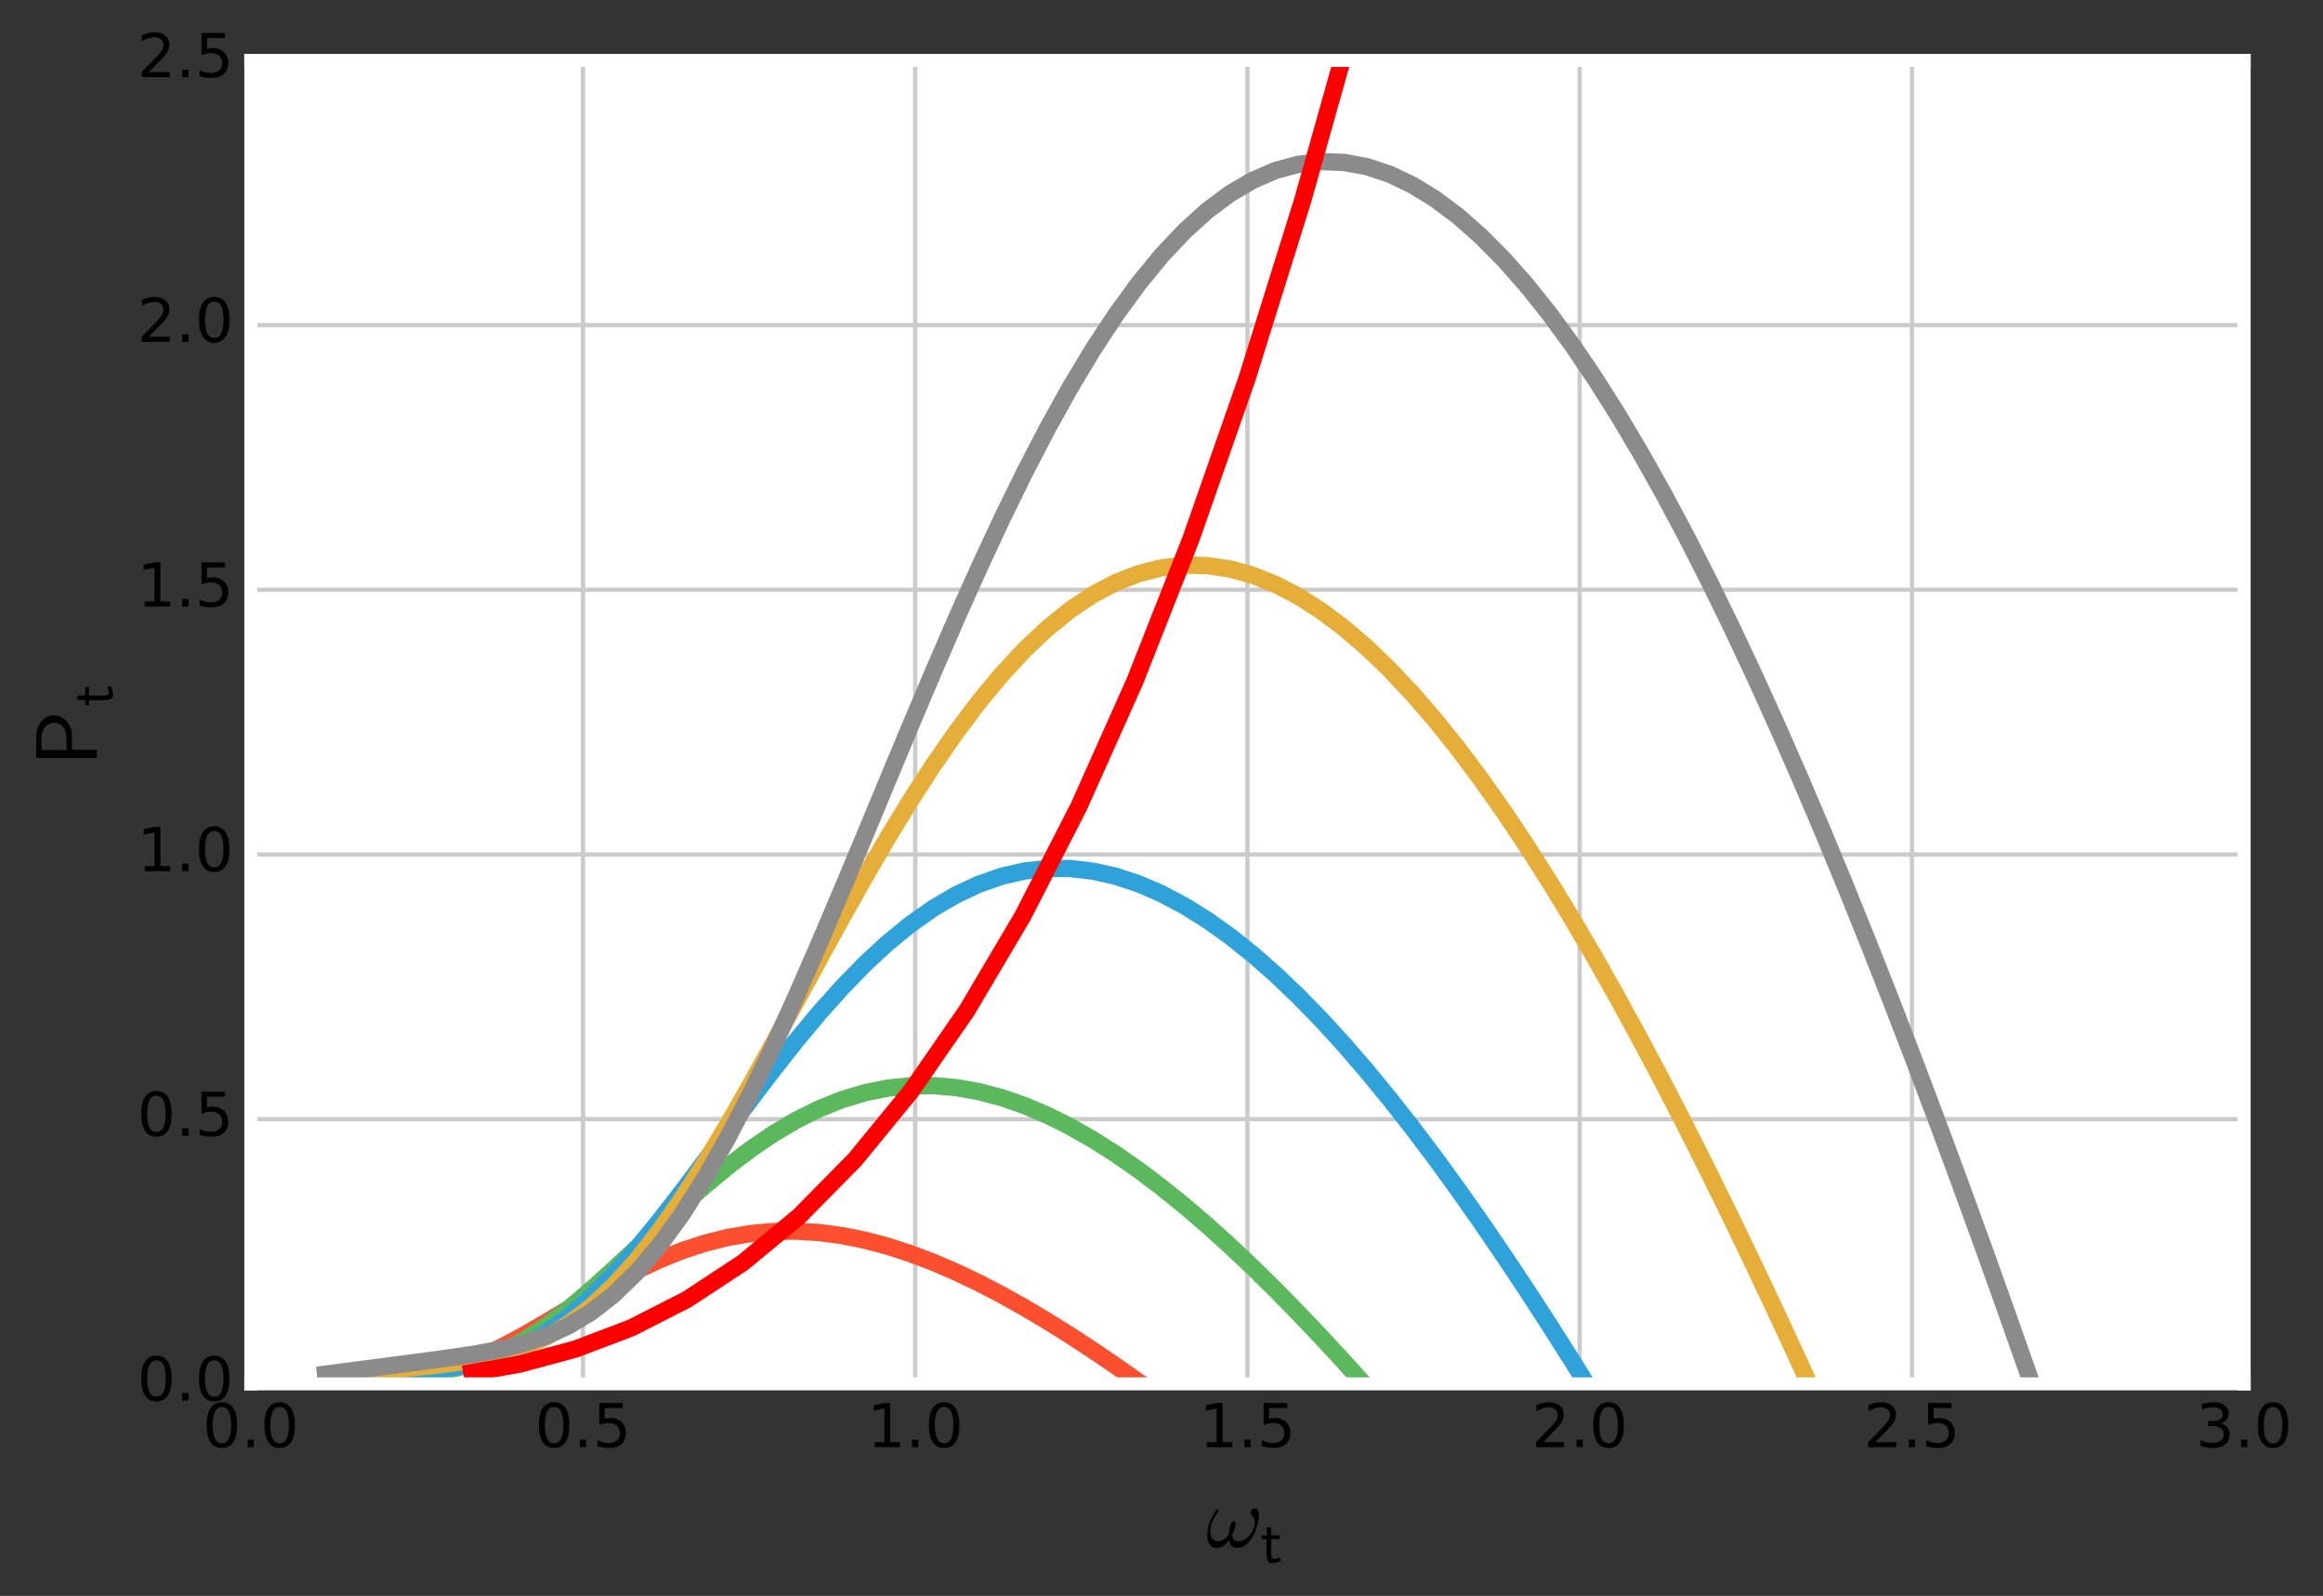 <?xml version="1.0" encoding="utf-8" standalone="no"?>
<!DOCTYPE svg PUBLIC "-//W3C//DTD SVG 1.1//EN"
  "http://www.w3.org/Graphics/SVG/1.1/DTD/svg11.dtd">
<!-- Created with matplotlib (http://matplotlib.org/) -->
<svg height="369pt" version="1.1" viewBox="0 0 537 369" width="537pt" xmlns="http://www.w3.org/2000/svg" xmlns:xlink="http://www.w3.org/1999/xlink">
 <rect x="0" y="0" width="537" height="369" fill="#333333" stroke="none"/>
 <defs>
  <style type="text/css">
*{stroke-linecap:butt;stroke-linejoin:round;stroke-miterlimit:100000;}
  </style>
 </defs>
 <g id="figure_1">
  <g id="patch_1">
   <path d="M 0 369.235 
L 537.108 369.235 
L 537.108 0 
L 0 0 
z
" style="fill:none;opacity:0;"/>
  </g>
  <g id="axes_1">
   <g id="patch_2">
    <path d="M 57.975 319.975 
L 518.775 319.975 
L 518.775 13.975 
L 57.975 13.975 
z
" style="fill:#ffffff;"/>
   </g>
   <g id="matplotlib.axis_1">
    <g id="xtick_1">
     <g id="line2d_1">
      <path clip-path="url(#p68d6e44527)" d="M 57.975 319.975 
L 57.975 13.975 
" style="fill:none;stroke:#cbcbcb;"/>
     </g>
     <g id="line2d_2"/>
     <g id="line2d_3"/>
     <g id="text_1">
      <!-- 0.0 -->
      <defs>
       <path d="M 10.688 12.406 
L 21 12.406 
L 21 0 
L 10.688 0 
z
" id="BitstreamVeraSans-Roman-2e"/>
       <path d="M 31.781 66.406 
Q 24.172 66.406 20.328 58.906 
Q 16.5 51.422 16.5 36.375 
Q 16.5 21.391 20.328 13.891 
Q 24.172 6.391 31.781 6.391 
Q 39.453 6.391 43.281 13.891 
Q 47.125 21.391 47.125 36.375 
Q 47.125 51.422 43.281 58.906 
Q 39.453 66.406 31.781 66.406 
M 31.781 74.219 
Q 44.047 74.219 50.516 64.516 
Q 56.984 54.828 56.984 36.375 
Q 56.984 17.969 50.516 8.266 
Q 44.047 -1.422 31.781 -1.422 
Q 19.531 -1.422 13.062 8.266 
Q 6.594 17.969 6.594 36.375 
Q 6.594 54.828 13.062 64.516 
Q 19.531 74.219 31.781 74.219 
" id="BitstreamVeraSans-Roman-30"/>
      </defs>
      <g transform="translate(46.843 334.613)scale(0.14 -0.14)">
       <use xlink:href="#BitstreamVeraSans-Roman-30"/>
       <use x="63.623" xlink:href="#BitstreamVeraSans-Roman-2e"/>
       <use x="95.41" xlink:href="#BitstreamVeraSans-Roman-30"/>
      </g>
     </g>
    </g>
    <g id="xtick_2">
     <g id="line2d_4">
      <path clip-path="url(#p68d6e44527)" d="M 134.775 319.975 
L 134.775 13.975 
" style="fill:none;stroke:#cbcbcb;"/>
     </g>
     <g id="line2d_5"/>
     <g id="line2d_6"/>
     <g id="text_2">
      <!-- 0.5 -->
      <defs>
       <path d="M 10.797 72.906 
L 49.516 72.906 
L 49.516 64.594 
L 19.828 64.594 
L 19.828 46.734 
Q 21.969 47.469 24.109 47.828 
Q 26.266 48.188 28.422 48.188 
Q 40.625 48.188 47.75 41.5 
Q 54.891 34.812 54.891 23.391 
Q 54.891 11.625 47.562 5.094 
Q 40.234 -1.422 26.906 -1.422 
Q 22.312 -1.422 17.547 -0.641 
Q 12.797 0.141 7.719 1.703 
L 7.719 11.625 
Q 12.109 9.234 16.797 8.062 
Q 21.484 6.891 26.703 6.891 
Q 35.156 6.891 40.078 11.328 
Q 45.016 15.766 45.016 23.391 
Q 45.016 31 40.078 35.438 
Q 35.156 39.891 26.703 39.891 
Q 22.75 39.891 18.812 39.016 
Q 14.891 38.141 10.797 36.281 
z
" id="BitstreamVeraSans-Roman-35"/>
      </defs>
      <g transform="translate(123.643 334.613)scale(0.14 -0.14)">
       <use xlink:href="#BitstreamVeraSans-Roman-30"/>
       <use x="63.623" xlink:href="#BitstreamVeraSans-Roman-2e"/>
       <use x="95.41" xlink:href="#BitstreamVeraSans-Roman-35"/>
      </g>
     </g>
    </g>
    <g id="xtick_3">
     <g id="line2d_7">
      <path clip-path="url(#p68d6e44527)" d="M 211.575 319.975 
L 211.575 13.975 
" style="fill:none;stroke:#cbcbcb;"/>
     </g>
     <g id="line2d_8"/>
     <g id="line2d_9"/>
     <g id="text_3">
      <!-- 1.0 -->
      <defs>
       <path d="M 12.406 8.297 
L 28.516 8.297 
L 28.516 63.922 
L 10.984 60.406 
L 10.984 69.391 
L 28.422 72.906 
L 38.281 72.906 
L 38.281 8.297 
L 54.391 8.297 
L 54.391 0 
L 12.406 0 
z
" id="BitstreamVeraSans-Roman-31"/>
      </defs>
      <g transform="translate(200.443 334.613)scale(0.14 -0.14)">
       <use xlink:href="#BitstreamVeraSans-Roman-31"/>
       <use x="63.623" xlink:href="#BitstreamVeraSans-Roman-2e"/>
       <use x="95.41" xlink:href="#BitstreamVeraSans-Roman-30"/>
      </g>
     </g>
    </g>
    <g id="xtick_4">
     <g id="line2d_10">
      <path clip-path="url(#p68d6e44527)" d="M 288.375 319.975 
L 288.375 13.975 
" style="fill:none;stroke:#cbcbcb;"/>
     </g>
     <g id="line2d_11"/>
     <g id="line2d_12"/>
     <g id="text_4">
      <!-- 1.5 -->
      <g transform="translate(277.243 334.613)scale(0.14 -0.14)">
       <use xlink:href="#BitstreamVeraSans-Roman-31"/>
       <use x="63.623" xlink:href="#BitstreamVeraSans-Roman-2e"/>
       <use x="95.41" xlink:href="#BitstreamVeraSans-Roman-35"/>
      </g>
     </g>
    </g>
    <g id="xtick_5">
     <g id="line2d_13">
      <path clip-path="url(#p68d6e44527)" d="M 365.175 319.975 
L 365.175 13.975 
" style="fill:none;stroke:#cbcbcb;"/>
     </g>
     <g id="line2d_14"/>
     <g id="line2d_15"/>
     <g id="text_5">
      <!-- 2.0 -->
      <defs>
       <path d="M 19.188 8.297 
L 53.609 8.297 
L 53.609 0 
L 7.328 0 
L 7.328 8.297 
Q 12.938 14.109 22.625 23.891 
Q 32.328 33.688 34.812 36.531 
Q 39.547 41.844 41.422 45.531 
Q 43.312 49.219 43.312 52.781 
Q 43.312 58.594 39.234 62.25 
Q 35.156 65.922 28.609 65.922 
Q 23.969 65.922 18.812 64.312 
Q 13.672 62.703 7.812 59.422 
L 7.812 69.391 
Q 13.766 71.781 18.938 73 
Q 24.125 74.219 28.422 74.219 
Q 39.75 74.219 46.484 68.547 
Q 53.219 62.891 53.219 53.422 
Q 53.219 48.922 51.531 44.891 
Q 49.859 40.875 45.406 35.406 
Q 44.188 33.984 37.641 27.219 
Q 31.109 20.453 19.188 8.297 
" id="BitstreamVeraSans-Roman-32"/>
      </defs>
      <g transform="translate(354.043 334.613)scale(0.14 -0.14)">
       <use xlink:href="#BitstreamVeraSans-Roman-32"/>
       <use x="63.623" xlink:href="#BitstreamVeraSans-Roman-2e"/>
       <use x="95.41" xlink:href="#BitstreamVeraSans-Roman-30"/>
      </g>
     </g>
    </g>
    <g id="xtick_6">
     <g id="line2d_16">
      <path clip-path="url(#p68d6e44527)" d="M 441.975 319.975 
L 441.975 13.975 
" style="fill:none;stroke:#cbcbcb;"/>
     </g>
     <g id="line2d_17"/>
     <g id="line2d_18"/>
     <g id="text_6">
      <!-- 2.5 -->
      <g transform="translate(430.843 334.613)scale(0.14 -0.14)">
       <use xlink:href="#BitstreamVeraSans-Roman-32"/>
       <use x="63.623" xlink:href="#BitstreamVeraSans-Roman-2e"/>
       <use x="95.41" xlink:href="#BitstreamVeraSans-Roman-35"/>
      </g>
     </g>
    </g>
    <g id="xtick_7">
     <g id="line2d_19">
      <path clip-path="url(#p68d6e44527)" d="M 518.775 319.975 
L 518.775 13.975 
" style="fill:none;stroke:#cbcbcb;"/>
     </g>
     <g id="line2d_20"/>
     <g id="line2d_21"/>
     <g id="text_7">
      <!-- 3.0 -->
      <defs>
       <path d="M 40.578 39.312 
Q 47.656 37.797 51.625 33 
Q 55.609 28.219 55.609 21.188 
Q 55.609 10.406 48.188 4.484 
Q 40.766 -1.422 27.094 -1.422 
Q 22.516 -1.422 17.656 -0.516 
Q 12.797 0.391 7.625 2.203 
L 7.625 11.719 
Q 11.719 9.328 16.594 8.109 
Q 21.484 6.891 26.812 6.891 
Q 36.078 6.891 40.938 10.547 
Q 45.797 14.203 45.797 21.188 
Q 45.797 27.641 41.281 31.266 
Q 36.766 34.906 28.719 34.906 
L 20.219 34.906 
L 20.219 43.016 
L 29.109 43.016 
Q 36.375 43.016 40.234 45.922 
Q 44.094 48.828 44.094 54.297 
Q 44.094 59.906 40.109 62.906 
Q 36.141 65.922 28.719 65.922 
Q 24.656 65.922 20.016 65.031 
Q 15.375 64.156 9.812 62.312 
L 9.812 71.094 
Q 15.438 72.656 20.344 73.438 
Q 25.25 74.219 29.594 74.219 
Q 40.828 74.219 47.359 69.109 
Q 53.906 64.016 53.906 55.328 
Q 53.906 49.266 50.438 45.094 
Q 46.969 40.922 40.578 39.312 
" id="BitstreamVeraSans-Roman-33"/>
      </defs>
      <g transform="translate(507.643 334.613)scale(0.14 -0.14)">
       <use xlink:href="#BitstreamVeraSans-Roman-33"/>
       <use x="63.623" xlink:href="#BitstreamVeraSans-Roman-2e"/>
       <use x="95.41" xlink:href="#BitstreamVeraSans-Roman-30"/>
      </g>
     </g>
    </g>
    <g id="text_8">
     <!-- $\sf \omega_t$ -->
     <defs>
      <path d="M 17.828 -1.125 
Q 13.422 -1.125 11.766 3.297 
Q 10.109 7.719 10.109 12.984 
L 10.109 38.188 
L 1.906 38.188 
L 1.906 44.391 
L 10.406 44.391 
L 10.406 57.078 
L 17.672 57.078 
L 17.672 44.391 
L 31.594 44.391 
L 31.594 38.188 
L 17.672 38.188 
L 17.672 14.312 
Q 17.672 5.719 22.312 5.719 
Q 27.438 5.719 31.5 8.891 
L 33.203 2.594 
Q 29.438 0.734 25.719 -0.188 
Q 22.016 -1.125 17.828 -1.125 
" id="Cmss10-74"/>
      <path d="M 12.109 -1.125 
Q 6.453 -1.125 3.938 3.016 
Q 1.422 7.172 1.422 13.188 
Q 1.422 17.141 2.125 20.922 
Q 2.828 24.703 4.266 28.578 
Q 5.719 32.469 7.562 35.859 
Q 9.422 39.266 11.719 42.484 
Q 12.156 43.109 12.891 43.109 
Q 13.531 43.109 13.922 42.719 
Q 14.312 42.328 14.312 41.797 
Q 14.312 41.266 14.016 40.828 
Q 4.891 28.266 4.891 17.672 
Q 4.891 13.094 7 9.797 
Q 9.125 6.5 13.484 6.5 
Q 17.234 6.5 20.438 8.688 
Q 23.641 10.891 25.984 14.312 
Q 25.984 16.062 26.594 19.766 
Q 27.203 23.484 28.484 26.391 
Q 29.781 29.297 31.594 29.297 
Q 33.891 29.297 33.891 26.609 
Q 33.891 25.047 33.219 22.672 
Q 32.562 20.312 31.75 18.266 
Q 30.953 16.219 29.781 13.625 
Q 30.953 6.5 36.922 6.5 
Q 40.375 6.5 43.859 8.5 
Q 47.359 10.5 50.047 13.75 
Q 52.734 17 54.266 20.75 
Q 55.812 24.516 55.812 27.875 
Q 55.812 30.906 54.859 32.594 
Q 53.906 34.281 52.344 36.125 
Q 50.781 37.984 50.781 39.109 
Q 50.781 41.062 52.438 42.672 
Q 54.109 44.281 56 44.281 
Q 58.453 44.281 59.469 42.062 
Q 60.5 39.844 60.5 37.016 
Q 60.5 32.422 58.672 25.438 
Q 56.844 18.453 54.5 13.812 
Q 51.266 7.516 46.406 3.188 
Q 41.547 -1.125 35.5 -1.125 
Q 31.641 -1.125 29.266 1.188 
Q 26.906 3.516 26.219 7.516 
Q 23.438 3.562 19.875 1.219 
Q 16.312 -1.125 12.109 -1.125 
" id="Cmmi10-21"/>
     </defs>
     <g transform="translate(278.799 357.843)scale(0.202 -0.202)">
      <use transform="translate(0.0 0.719)" xlink:href="#Cmmi10-21"/>
      <use transform="translate(62.207 -16.981)scale(0.7)" xlink:href="#Cmss10-74"/>
     </g>
    </g>
   </g>
   <g id="matplotlib.axis_2">
    <g id="ytick_1">
     <g id="line2d_22">
      <path clip-path="url(#p68d6e44527)" d="M 57.975 319.975 
L 518.775 319.975 
" style="fill:none;stroke:#cbcbcb;"/>
     </g>
     <g id="line2d_23"/>
     <g id="line2d_24"/>
     <g id="text_9">
      <!-- 0.0 -->
      <g transform="translate(31.711 323.838)scale(0.14 -0.14)">
       <use xlink:href="#BitstreamVeraSans-Roman-30"/>
       <use x="63.623" xlink:href="#BitstreamVeraSans-Roman-2e"/>
       <use x="95.41" xlink:href="#BitstreamVeraSans-Roman-30"/>
      </g>
     </g>
    </g>
    <g id="ytick_2">
     <g id="line2d_25">
      <path clip-path="url(#p68d6e44527)" d="M 57.975 258.775 
L 518.775 258.775 
" style="fill:none;stroke:#cbcbcb;"/>
     </g>
     <g id="line2d_26"/>
     <g id="line2d_27"/>
     <g id="text_10">
      <!-- 0.5 -->
      <g transform="translate(31.711 262.638)scale(0.14 -0.14)">
       <use xlink:href="#BitstreamVeraSans-Roman-30"/>
       <use x="63.623" xlink:href="#BitstreamVeraSans-Roman-2e"/>
       <use x="95.41" xlink:href="#BitstreamVeraSans-Roman-35"/>
      </g>
     </g>
    </g>
    <g id="ytick_3">
     <g id="line2d_28">
      <path clip-path="url(#p68d6e44527)" d="M 57.975 197.575 
L 518.775 197.575 
" style="fill:none;stroke:#cbcbcb;"/>
     </g>
     <g id="line2d_29"/>
     <g id="line2d_30"/>
     <g id="text_11">
      <!-- 1.0 -->
      <g transform="translate(31.711 201.438)scale(0.14 -0.14)">
       <use xlink:href="#BitstreamVeraSans-Roman-31"/>
       <use x="63.623" xlink:href="#BitstreamVeraSans-Roman-2e"/>
       <use x="95.41" xlink:href="#BitstreamVeraSans-Roman-30"/>
      </g>
     </g>
    </g>
    <g id="ytick_4">
     <g id="line2d_31">
      <path clip-path="url(#p68d6e44527)" d="M 57.975 136.375 
L 518.775 136.375 
" style="fill:none;stroke:#cbcbcb;"/>
     </g>
     <g id="line2d_32"/>
     <g id="line2d_33"/>
     <g id="text_12">
      <!-- 1.5 -->
      <g transform="translate(31.711 140.238)scale(0.14 -0.14)">
       <use xlink:href="#BitstreamVeraSans-Roman-31"/>
       <use x="63.623" xlink:href="#BitstreamVeraSans-Roman-2e"/>
       <use x="95.41" xlink:href="#BitstreamVeraSans-Roman-35"/>
      </g>
     </g>
    </g>
    <g id="ytick_5">
     <g id="line2d_34">
      <path clip-path="url(#p68d6e44527)" d="M 57.975 75.175 
L 518.775 75.175 
" style="fill:none;stroke:#cbcbcb;"/>
     </g>
     <g id="line2d_35"/>
     <g id="line2d_36"/>
     <g id="text_13">
      <!-- 2.0 -->
      <g transform="translate(31.711 79.038)scale(0.14 -0.14)">
       <use xlink:href="#BitstreamVeraSans-Roman-32"/>
       <use x="63.623" xlink:href="#BitstreamVeraSans-Roman-2e"/>
       <use x="95.41" xlink:href="#BitstreamVeraSans-Roman-30"/>
      </g>
     </g>
    </g>
    <g id="ytick_6">
     <g id="line2d_37">
      <path clip-path="url(#p68d6e44527)" d="M 57.975 13.975 
L 518.775 13.975 
" style="fill:none;stroke:#cbcbcb;"/>
     </g>
     <g id="line2d_38"/>
     <g id="line2d_39"/>
     <g id="text_14">
      <!-- 2.5 -->
      <g transform="translate(31.711 17.838)scale(0.14 -0.14)">
       <use xlink:href="#BitstreamVeraSans-Roman-32"/>
       <use x="63.623" xlink:href="#BitstreamVeraSans-Roman-2e"/>
       <use x="95.41" xlink:href="#BitstreamVeraSans-Roman-35"/>
      </g>
     </g>
    </g>
    <g id="text_15">
     <!-- $\sf P_t$ -->
     <defs>
      <path d="M 9.422 0 
L 9.422 69.391 
L 34.719 69.391 
Q 39.062 69.391 43.266 67.938 
Q 47.469 66.5 50.828 63.844 
Q 54.203 61.188 56.203 57.422 
Q 58.203 53.656 58.203 49.125 
Q 58.203 43.109 54.812 38.391 
Q 51.422 33.688 45.969 31.094 
Q 40.531 28.516 34.719 28.516 
L 18.703 28.516 
L 18.703 0 
z
M 18.406 34.719 
L 32.328 34.719 
Q 36.922 34.719 40.875 36.328 
Q 44.828 37.938 47.266 41.203 
Q 49.703 44.484 49.703 49.125 
Q 49.703 53.656 47.266 56.922 
Q 44.828 60.203 40.844 61.781 
Q 36.859 63.375 32.328 63.375 
L 18.406 63.375 
z
" id="Cmss10-50"/>
     </defs>
     <g transform="translate(22.518 177.155)rotate(-90.0)scale(0.202 -0.202)">
      <use transform="translate(0.0 0.609)" xlink:href="#Cmss10-50"/>
      <use transform="translate(68.465 -17.091)scale(0.7)" xlink:href="#Cmss10-74"/>
     </g>
    </g>
   </g>
   <g id="line2d_40">
    <path clip-path="url(#p68d6e44527)" d="M 73.335 319.474 
L 78.611 319.301 
L 83.886 319.112 
L 89.161 318.836 
L 94.436 318.332 
L 99.711 317.439 
L 104.986 316.043 
L 110.262 314.111 
L 115.537 311.691 
L 120.812 308.887 
L 126.087 305.833 
L 131.362 302.669 
L 136.637 299.527 
L 141.912 296.522 
L 147.188 293.747 
L 152.463 291.275 
L 157.738 289.158 
L 163.013 287.431 
L 168.288 286.114 
L 173.563 285.217 
L 178.839 284.737 
L 184.114 284.666 
L 189.389 284.992 
L 194.664 285.695 
L 199.939 286.757 
L 205.214 288.156 
L 210.489 289.868 
L 215.765 291.873 
L 221.04 294.146 
L 226.315 296.666 
L 231.59 299.411 
L 236.865 302.362 
L 242.14 305.498 
L 247.415 308.802 
L 252.691 312.257 
L 257.966 315.846 
L 263.241 319.554 
L 268.516 323.368 
L 273.791 327.274 
L 279.066 331.26 
L 284.342 335.317 
L 289.617 339.432 
L 294.892 343.598 
L 300.167 347.805 
L 305.442 352.046 
L 310.717 356.313 
L 315.992 360.6 
L 321.268 364.9 
L 326.543 369.209 
L 327.798 370.235 
" style="fill:none;stroke:#fc4f30;stroke-width:4.0;"/>
   </g>
   <g id="line2d_41">
    <path clip-path="url(#p68d6e44527)" d="M 73.335 319.193 
L 78.611 318.924 
L 83.886 318.653 
L 89.161 318.363 
L 94.436 317.991 
L 99.711 317.412 
L 104.986 316.461 
L 110.262 314.983 
L 115.537 312.871 
L 120.812 310.085 
L 126.087 306.654 
L 131.362 302.659 
L 136.637 298.218 
L 141.912 293.466 
L 147.188 288.546 
L 152.463 283.593 
L 157.738 278.731 
L 163.013 274.069 
L 168.288 269.697 
L 173.563 265.689 
L 178.839 262.105 
L 184.114 258.985 
L 189.389 256.36 
L 194.664 254.25 
L 199.939 252.662 
L 205.214 251.598 
L 210.489 251.053 
L 215.765 251.018 
L 221.04 251.476 
L 226.315 252.412 
L 231.59 253.806 
L 236.865 255.637 
L 242.14 257.882 
L 247.415 260.52 
L 252.691 263.527 
L 257.966 266.881 
L 263.241 270.559 
L 268.516 274.54 
L 273.791 278.802 
L 279.066 283.326 
L 284.342 288.091 
L 289.617 293.078 
L 294.892 298.27 
L 300.167 303.65 
L 305.442 309.201 
L 310.717 314.908 
L 315.992 320.757 
L 321.268 326.734 
L 326.543 332.827 
L 331.818 339.023 
L 337.093 345.311 
L 342.368 351.68 
L 347.643 358.121 
L 352.919 364.624 
L 357.433 370.235 
" style="fill:none;stroke:#5cb85c;stroke-width:4.0;"/>
   </g>
   <g id="line2d_42">
    <path clip-path="url(#p68d6e44527)" d="M 73.335 318.849 
L 78.611 318.462 
L 83.886 318.075 
L 89.161 317.685 
L 94.436 317.272 
L 99.711 316.779 
L 104.986 316.094 
L 110.262 315.062 
L 115.537 313.514 
L 120.812 311.304 
L 126.087 308.328 
L 131.362 304.545 
L 136.637 299.966 
L 141.912 294.655 
L 147.188 288.712 
L 152.463 282.261 
L 157.738 275.441 
L 163.013 268.392 
L 168.288 261.254 
L 173.563 254.155 
L 178.839 247.214 
L 184.114 240.534 
L 189.389 234.205 
L 194.664 228.301 
L 199.939 222.885 
L 205.214 218.005 
L 210.489 213.697 
L 215.765 209.989 
L 221.04 206.898 
L 226.315 204.434 
L 231.59 202.599 
L 236.865 201.391 
L 242.14 200.803 
L 247.415 200.822 
L 252.691 201.435 
L 257.966 202.624 
L 263.241 204.37 
L 268.516 206.653 
L 273.791 209.45 
L 279.066 212.741 
L 284.342 216.502 
L 289.617 220.71 
L 294.892 225.343 
L 300.167 230.379 
L 305.442 235.794 
L 310.717 241.568 
L 315.992 247.68 
L 321.268 254.108 
L 326.543 260.833 
L 331.818 267.837 
L 337.093 275.099 
L 342.368 282.604 
L 347.643 290.333 
L 352.919 298.271 
L 358.194 306.402 
L 363.469 314.711 
L 368.744 323.185 
L 374.019 331.809 
L 379.294 340.572 
L 384.569 349.46 
L 389.845 358.464 
L 395.12 367.571 
L 396.647 370.235 
" style="fill:none;stroke:#30a2da;stroke-width:4.0;"/>
   </g>
   <g id="line2d_43">
    <path clip-path="url(#p68d6e44527)" d="M 73.335 318.442 
L 78.611 317.916 
L 83.886 317.389 
L 89.161 316.862 
L 94.436 316.33 
L 99.711 315.773 
L 104.986 315.135 
L 110.262 314.316 
L 115.537 313.173 
L 120.812 311.537 
L 126.087 309.244 
L 131.362 306.153 
L 136.637 302.168 
L 141.912 297.241 
L 147.188 291.375 
L 152.463 284.617 
L 157.738 277.05 
L 163.013 268.786 
L 168.288 259.954 
L 173.563 250.692 
L 178.839 241.144 
L 184.114 231.447 
L 189.389 221.736 
L 194.664 212.133 
L 199.939 202.753 
L 205.214 193.695 
L 210.489 185.048 
L 215.765 176.888 
L 221.04 169.278 
L 226.315 162.272 
L 231.59 155.912 
L 236.865 150.231 
L 242.14 145.253 
L 247.415 140.996 
L 252.691 137.469 
L 257.966 134.677 
L 263.241 132.618 
L 268.516 131.288 
L 273.791 130.676 
L 279.066 130.772 
L 284.342 131.559 
L 289.617 133.021 
L 294.892 135.14 
L 300.167 137.895 
L 305.442 141.265 
L 310.717 145.228 
L 315.992 149.762 
L 321.268 154.845 
L 326.543 160.453 
L 331.818 166.564 
L 337.093 173.155 
L 342.368 180.204 
L 347.643 187.688 
L 352.919 195.588 
L 358.194 203.88 
L 363.469 212.545 
L 368.744 221.563 
L 374.019 230.914 
L 379.294 240.58 
L 384.569 250.542 
L 389.845 260.784 
L 395.12 271.287 
L 400.395 282.036 
L 405.67 293.015 
L 410.945 304.209 
L 416.22 315.604 
L 421.495 327.186 
L 426.771 338.941 
L 432.046 350.858 
L 437.321 362.923 
L 440.482 370.235 
" style="fill:none;stroke:#e5ae38;stroke-width:4.0;"/>
   </g>
   <g id="line2d_44">
    <path clip-path="url(#p68d6e44527)" d="M 73.335 317.973 
L 78.611 317.285 
L 83.886 316.598 
L 89.161 315.91 
L 94.436 315.221 
L 99.711 314.526 
L 104.986 313.801 
L 110.262 312.995 
L 115.537 312.017 
L 120.812 310.732 
L 126.087 308.98 
L 131.362 306.59 
L 136.637 303.403 
L 141.912 299.285 
L 147.188 294.143 
L 152.463 287.927 
L 157.738 280.63 
L 163.013 272.288 
L 168.288 262.97 
L 173.563 252.773 
L 178.839 241.816 
L 184.114 230.231 
L 189.389 218.157 
L 194.664 205.736 
L 199.939 193.109 
L 205.214 180.411 
L 210.489 167.77 
L 215.765 155.306 
L 221.04 143.126 
L 226.315 131.33 
L 231.59 120.005 
L 236.865 109.227 
L 242.14 99.062 
L 247.415 89.567 
L 252.691 80.788 
L 257.966 72.763 
L 263.241 65.523 
L 268.516 59.09 
L 273.791 53.481 
L 279.066 48.705 
L 284.342 44.769 
L 289.617 41.672 
L 294.892 39.411 
L 300.167 37.978 
L 305.442 37.364 
L 310.717 37.556 
L 315.992 38.539 
L 321.268 40.295 
L 326.543 42.807 
L 331.818 46.054 
L 337.093 50.017 
L 342.368 54.672 
L 347.643 60 
L 352.919 65.976 
L 358.194 72.578 
L 363.469 79.785 
L 368.744 87.572 
L 374.019 95.917 
L 379.294 104.797 
L 384.569 114.192 
L 389.845 124.078 
L 395.12 134.434 
L 400.395 145.239 
L 405.67 156.473 
L 410.945 168.116 
L 416.22 180.147 
L 421.495 192.549 
L 426.771 205.302 
L 432.046 218.388 
L 437.321 231.79 
L 442.596 245.492 
L 447.871 259.476 
L 453.146 273.728 
L 458.422 288.232 
L 463.697 302.973 
L 468.972 317.937 
L 474.247 333.111 
L 479.522 348.481 
L 484.797 364.035 
L 486.877 370.235 
" style="fill:none;stroke:#8b8b8b;stroke-width:4.0;"/>
   </g>
   <g id="line2d_45">
    <path clip-path="url(#p68d6e44527)" d="M 107.127 317.715 
L 120.062 315.42 
L 132.997 311.939 
L 145.932 307.024 
L 158.866 300.429 
L 171.801 291.907 
L 184.736 281.21 
L 197.671 268.091 
L 210.605 252.303 
L 223.54 233.6 
L 236.475 211.733 
L 249.41 186.456 
L 262.344 157.521 
L 275.279 124.682 
L 288.214 87.691 
L 301.149 46.302 
L 314.083 0.266 
L 314.405 -1 
" style="fill:none;stroke:#ff0000;stroke-width:4.0;"/>
   </g>
   <g id="patch_3">
    <path d="M 518.775 319.975 
L 518.775 13.975 
" style="fill:none;stroke:#ffffff;stroke-linecap:square;stroke-linejoin:miter;stroke-width:3.0;"/>
   </g>
   <g id="patch_4">
    <path d="M 57.975 13.975 
L 518.775 13.975 
" style="fill:none;stroke:#ffffff;stroke-linecap:square;stroke-linejoin:miter;stroke-width:3.0;"/>
   </g>
   <g id="patch_5">
    <path d="M 57.975 319.975 
L 57.975 13.975 
" style="fill:none;stroke:#ffffff;stroke-linecap:square;stroke-linejoin:miter;stroke-width:3.0;"/>
   </g>
   <g id="patch_6">
    <path d="M 57.975 319.975 
L 518.775 319.975 
" style="fill:none;stroke:#ffffff;stroke-linecap:square;stroke-linejoin:miter;stroke-width:3.0;"/>
   </g>
  </g>
 </g>
 <defs>
  <clipPath id="p68d6e44527">
   <rect height="306.0" width="460.8" x="57.975" y="13.975"/>
  </clipPath>
 </defs>
</svg>
